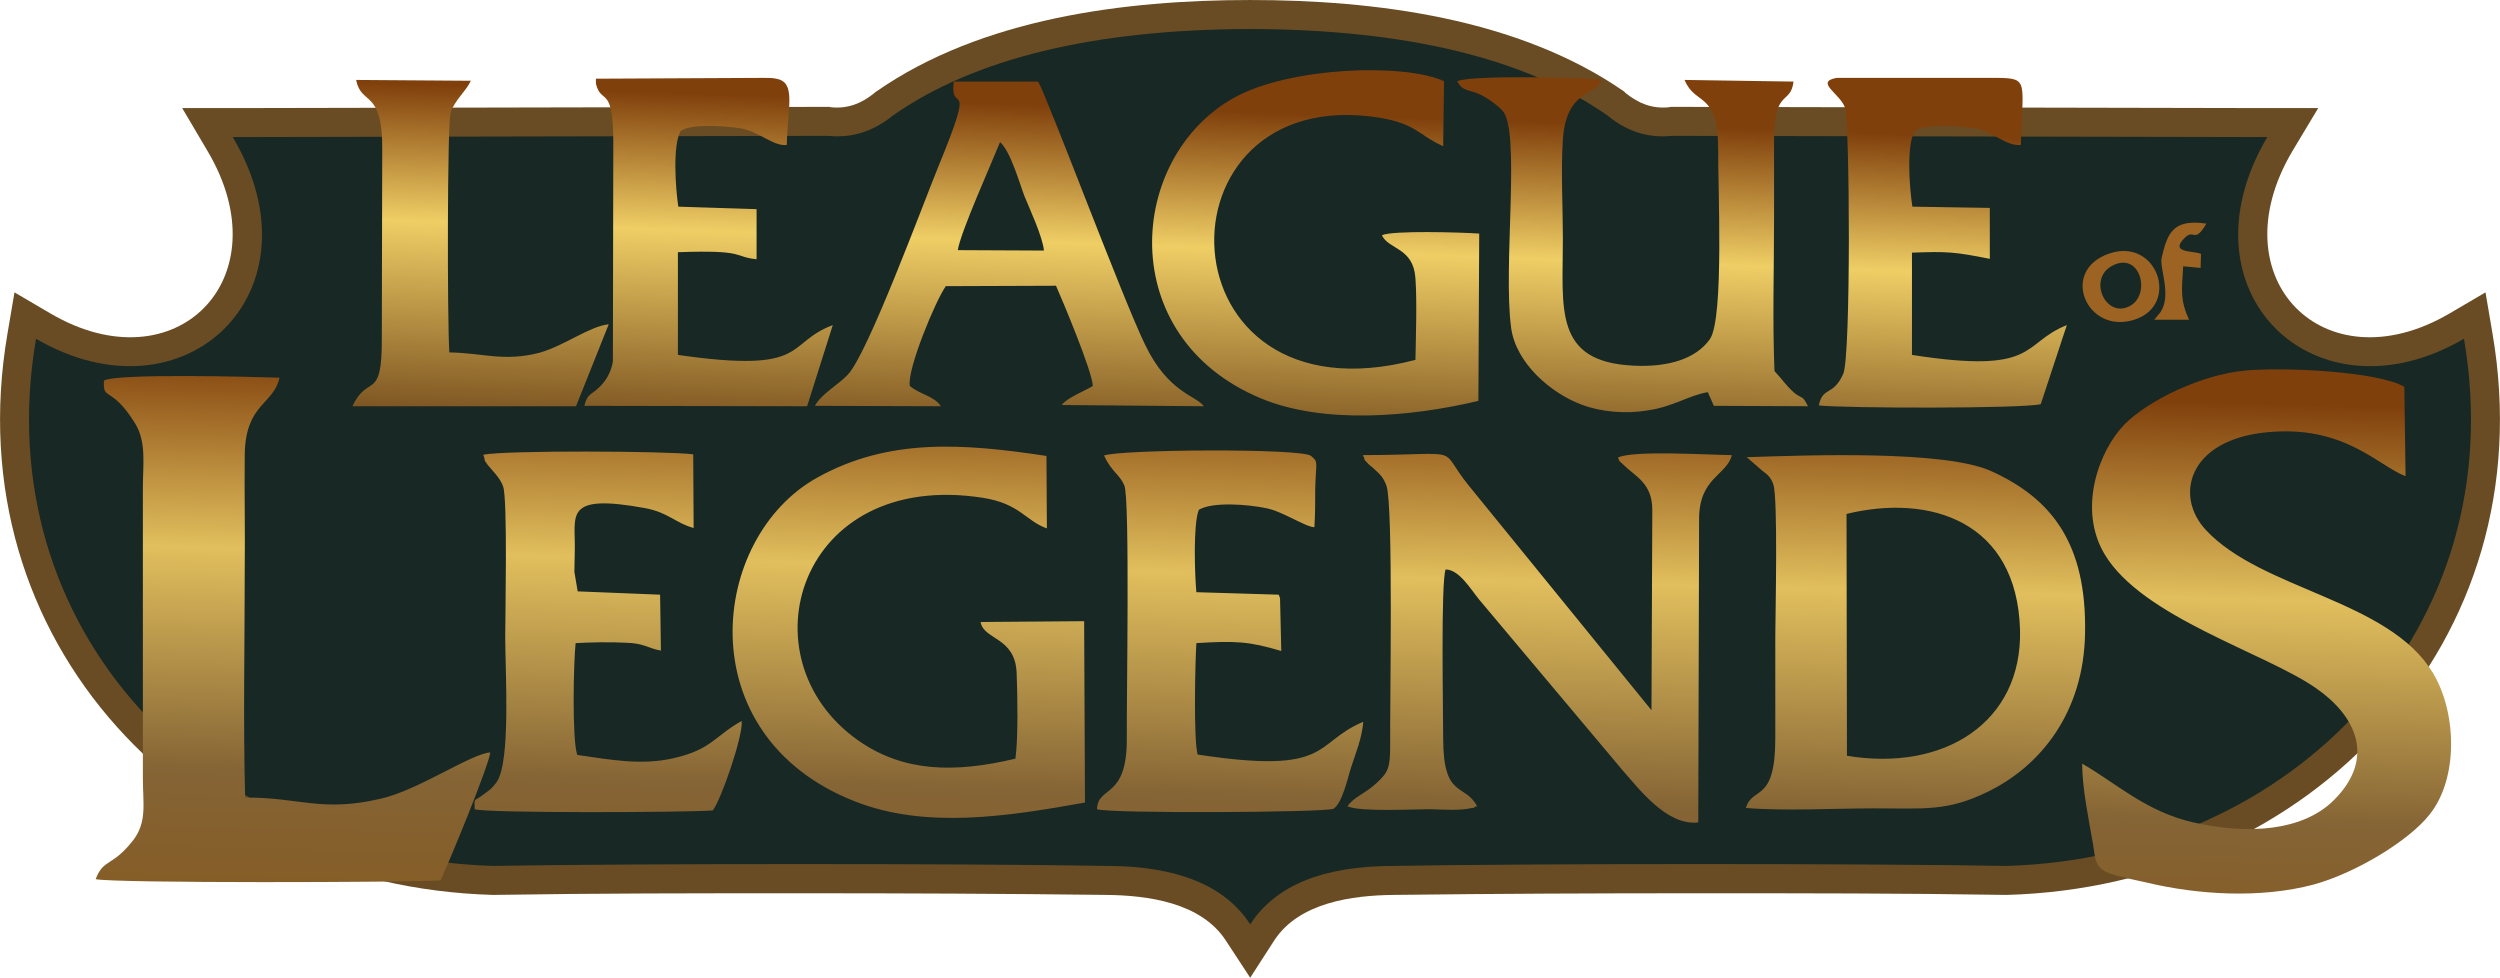 <?xml version="1.0" encoding="UTF-8"?>
<!DOCTYPE svg PUBLIC "-//W3C//DTD SVG 1.1//EN" "http://www.w3.org/Graphics/SVG/1.1/DTD/svg11.dtd">
<!-- Creator: CorelDRAW X8 -->
<svg xmlns="http://www.w3.org/2000/svg" xml:space="preserve" width="60.371mm" height="23.611mm" version="1.1" style="shape-rendering:geometricPrecision; text-rendering:geometricPrecision; image-rendering:optimizeQuality; fill-rule:evenodd; clip-rule:evenodd"
viewBox="0 0 6037 2361"
 xmlns:xlink="http://www.w3.org/1999/xlink">
 <defs>
  <style type="text/css">
   <![CDATA[
    .fil1 {fill:#172825}
    .fil0 {fill:#694C23}
    .fil4 {fill:#9C6322}
    .fil2 {fill:url(#id0)}
    .fil3 {fill:url(#id1)}
   ]]>
  </style>
  <linearGradient id="id0" gradientUnits="userSpaceOnUse" x1="332.92" y1="2128.19" x2="365.73" y2="844.34">
   <stop offset="0" style="stop-opacity:1; stop-color:#855D27"/>
   <stop offset="0.212" style="stop-opacity:1; stop-color:#856435"/>
   <stop offset="0.631" style="stop-opacity:1; stop-color:#E1BF5D"/>
   <stop offset="1" style="stop-opacity:1; stop-color:#80400C"/>
  </linearGradient>
  <linearGradient id="id1" gradientUnits="userSpaceOnUse" x1="917.63" y1="1001.71" x2="944.54" y2="201.75">
   <stop offset="0" style="stop-opacity:1; stop-color:#7A5120"/>
   <stop offset="0.588" style="stop-opacity:1; stop-color:#EFCE65"/>
   <stop offset="1" style="stop-opacity:1; stop-color:#80400C"/>
  </linearGradient>
 </defs>
 <g id="Слой_x0020_1">
  <path class="fil0" d="M2007 259c40,4 73,-9 104,-34l2 -2 3 -2c254,-177 600,-221 903,-221 302,0 648,44 903,221l2 2 2 2c31,25 64,38 104,34l4 -1 4 0c479,1 958,2 1437,3l123 0 -63 105c-181,307 78,568 380,391l87 -51 17 100c127,744 -440,1334 -1172,1355l-1 0 -2 0c-246,-4 -493,-4 -739,-4 -246,0 -493,1 -739,4 -100,1 -229,18 -289,110l-58 90 -59 -90c-60,-92 -189,-109 -289,-110 -246,-3 -493,-4 -739,-4 -246,0 -493,0 -739,4l-2 0 -1 0c-732,-21 -1299,-611 -1172,-1355l17 -100 87 51c302,177 561,-84 380,-391l-62 -105 122 0c479,-1 958,-2 1437,-3l4 0 4 1z"/>
  <path class="fil1" d="M562 331c958,-2 1437,-3 1437,-3 57,6 109,-10 157,-49 197,-138 485,-208 863,-209 377,1 665,71 863,209 47,39 99,55 156,49 0,0 479,1 1437,3 -220,373 115,697 475,487 120,699 -412,1253 -1105,1273 -332,-6 -1148,-6 -1480,0 -170,0 -285,47 -346,141 -61,-94 -177,-141 -347,-141 -332,-6 -1148,-6 -1480,0 -692,-20 -1225,-574 -1105,-1273 360,210 696,-114 475,-487z"/>
  <path class="fil2" d="M5028 1844c0,59 16,136 26,193 6,38 4,58 40,72 26,9 62,16 89,22 125,30 276,39 404,5 102,-28 230,-106 279,-168 71,-87 67,-247 9,-343 -106,-177 -413,-200 -548,-345 -77,-82 -43,-217 145,-236 188,-19 268,79 337,106l-3 -216c-65,-38 -298,-48 -386,-39 -104,10 -231,71 -289,129 -63,64 -114,205 -49,314 91,153 388,238 511,324 94,65 146,167 43,270 -75,75 -207,84 -339,54 -115,-26 -187,-95 -269,-142zm-4436 82c-5,-182 -1,-370 -1,-553 1,-92 -1,-184 0,-276 2,-123 70,-120 84,-185 -62,-2 -393,-11 -424,7 -3,51 17,10 75,103 28,46 19,96 19,157l0 701c0,60 11,106 -25,151 -50,63 -70,42 -89,92 47,10 747,8 833,3 21,-46 114,-270 120,-309 -45,2 -175,92 -266,112 -143,33 -195,-4 -326,-3zm575 -828c9,25 -4,3 11,25 7,9 31,32 37,52 11,30 5,317 5,362 0,86 14,303 -21,352 -12,16 -16,18 -31,29 -25,20 -22,5 -22,36 25,10 516,8 575,3 19,-22 74,-180 70,-216 -65,36 -72,69 -165,90 -79,18 -154,3 -232,-8 -13,-37 -9,-224 -4,-270 39,-2 81,-3 120,-1 47,1 55,14 86,19l-2 -135 -199 -8 -8 -47c0,-17 1,-36 1,-53 2,-84 -28,-137 170,-101 57,11 73,36 117,48l-1 -178c-64,-8 -452,-10 -507,1zm1285 734c-147,35 -271,33 -381,-45 -279,-198 -143,-654 302,-585 90,14 104,56 155,74l-1 -175c-204,-31 -382,-43 -553,52 -261,144 -315,623 90,782 172,68 371,36 556,3l-2 -438 -250 2c7,44 84,35 87,124 2,53 4,156 -3,206zm714 -731c-20,-19 -462,-16 -500,-1 18,39 38,46 49,72 14,33 5,536 6,611 1,148 -70,113 -72,171 29,11 554,8 571,-1 22,-14 34,-74 43,-101 11,-34 26,-70 29,-109 -122,51 -74,129 -400,79 -10,-36 -6,-223 -3,-269 95,-6 128,-4 205,19l-3 -128c-1,-3 -2,-4 -3,-8l-199 -6c-4,-42 -8,-166 6,-199 33,-20 119,-13 162,-4 39,7 96,46 117,46 2,-31 2,-63 2,-94 2,-68 8,-62 -10,-78zm125 -2c9,17 -3,4 13,21 7,7 8,6 16,14 12,11 21,19 28,39 17,46 8,540 9,625 0,56 -4,66 -33,93 -29,27 -55,33 -70,56 29,14 159,7 199,7 32,1 72,4 102,-3 2,0 5,0 6,-2 1,-2 4,-1 6,-2 -30,-57 -82,-17 -82,-164 0,-58 -6,-380 6,-408 33,1 59,46 81,73l347 413c36,40 105,134 182,125l2 -733c0,-100 67,-105 79,-154 -66,-1 -240,-12 -275,6 8,16 -4,0 13,17 28,28 70,44 70,109l-2 484 -440 -541c-81,-99 -1,-76 -257,-75zm1169 726l-1 -584c201,-49 412,17 419,281 5,223 -184,342 -418,303zm-242 -721l38 33c11,8 20,15 26,32 12,32 5,321 5,368 0,82 0,164 0,246 0,158 -55,114 -71,168 92,8 215,1 310,1 119,0 175,8 272,-39 129,-62 234,-192 237,-384 4,-215 -79,-325 -228,-392 -113,-50 -439,-38 -589,-33z"/>
  <path class="fil3" d="M4392 979c60,7 491,8 536,-3l63 -191c-111,44 -67,120 -374,72l0 -247c87,-3 102,-2 188,15l0 -123 -187 -3c-7,-46 -15,-149 6,-183 26,-18 107,-12 146,-6 42,7 75,44 110,40 4,-153 20,-161 -56,-162l-389 0c-53,10 7,37 20,71 12,30 15,602 -4,644 -25,55 -49,29 -59,76zm-3541 2l540 0 79 -198c-47,5 -107,52 -168,69 -86,22 -137,0 -217,-1 -5,-84 -5,-549 3,-578 8,-29 37,-52 49,-78l-277 -2c12,63 64,21 63,167l-1 454c1,159 -33,86 -71,167zm588 -791l0 12c13,53 42,0 42,143l-1 528c-4,23 -14,42 -27,56 -22,25 -34,18 -42,51l538 1 62 -196c-117,44 -54,118 -374,72l0 -248c167,-6 132,11 190,17l0 -121 -189 -6c-7,-46 -14,-150 6,-183 26,-18 107,-12 145,-6 45,8 79,44 111,40 2,-93 23,-152 -26,-160 -7,-2 -22,-2 -29,-2l-406 2zm874 414c5,-40 84,-216 102,-261 26,24 46,97 59,131 14,34 43,96 47,131l-208 -1zm-345 376l304 1c-16,-25 -50,-28 -75,-49 -7,-40 63,-208 87,-241l266 -1c16,36 87,205 89,242 -17,11 -64,29 -75,46l343 3c-18,-26 -86,-32 -142,-149 -55,-113 -234,-593 -258,-635l-204 0c-10,86 58,-26 -37,205 -36,88 -171,454 -219,503 -21,23 -65,47 -79,75zm1602 -12l2 -404c-42,-3 -210,-8 -235,4 16,35 76,29 81,104 4,58 1,137 0,197 -622,163 -642,-672 -88,-585 91,15 96,43 155,69l2 -157c-96,-44 -372,-35 -507,40 -258,143 -291,578 65,726 151,63 362,45 525,6zm-51 -772c13,26 28,19 57,33 20,10 41,26 52,38 45,47 1,376 21,524 11,85 95,158 170,186 47,18 107,23 160,14 62,-9 98,-36 145,-44l12 27c0,2 2,4 3,6l227 1c-20,-40 -12,-1 -66,-68l-15 -17c-5,-121 -1,-250 -1,-372 0,-62 0,-124 0,-186 0,-126 40,-83 47,-141l-263 -4c25,63 81,26 81,167 -1,82 15,409 -20,459 -34,48 -101,68 -184,64 -194,-9 -171,-137 -171,-307 0,-76 -5,-165 0,-239 9,-127 85,-103 93,-145 -54,-5 -313,-11 -348,4z"/>
  <path class="fil4" d="M5100 642c69,-37 95,70 43,97 -58,31 -102,-65 -43,-97zm102 130l84 0c-21,-47 -18,-67 -14,-129l42 4 1 -34c-17,-8 -77,-1 -40,-38 24,-25 23,16 53,-35 -80,-12 -94,22 -108,82 -6,25 25,90 -3,132l-15 18zm-108 -160c-122,41 -55,197 60,160 111,-35 56,-199 -60,-160z"/>
 </g>
</svg>
